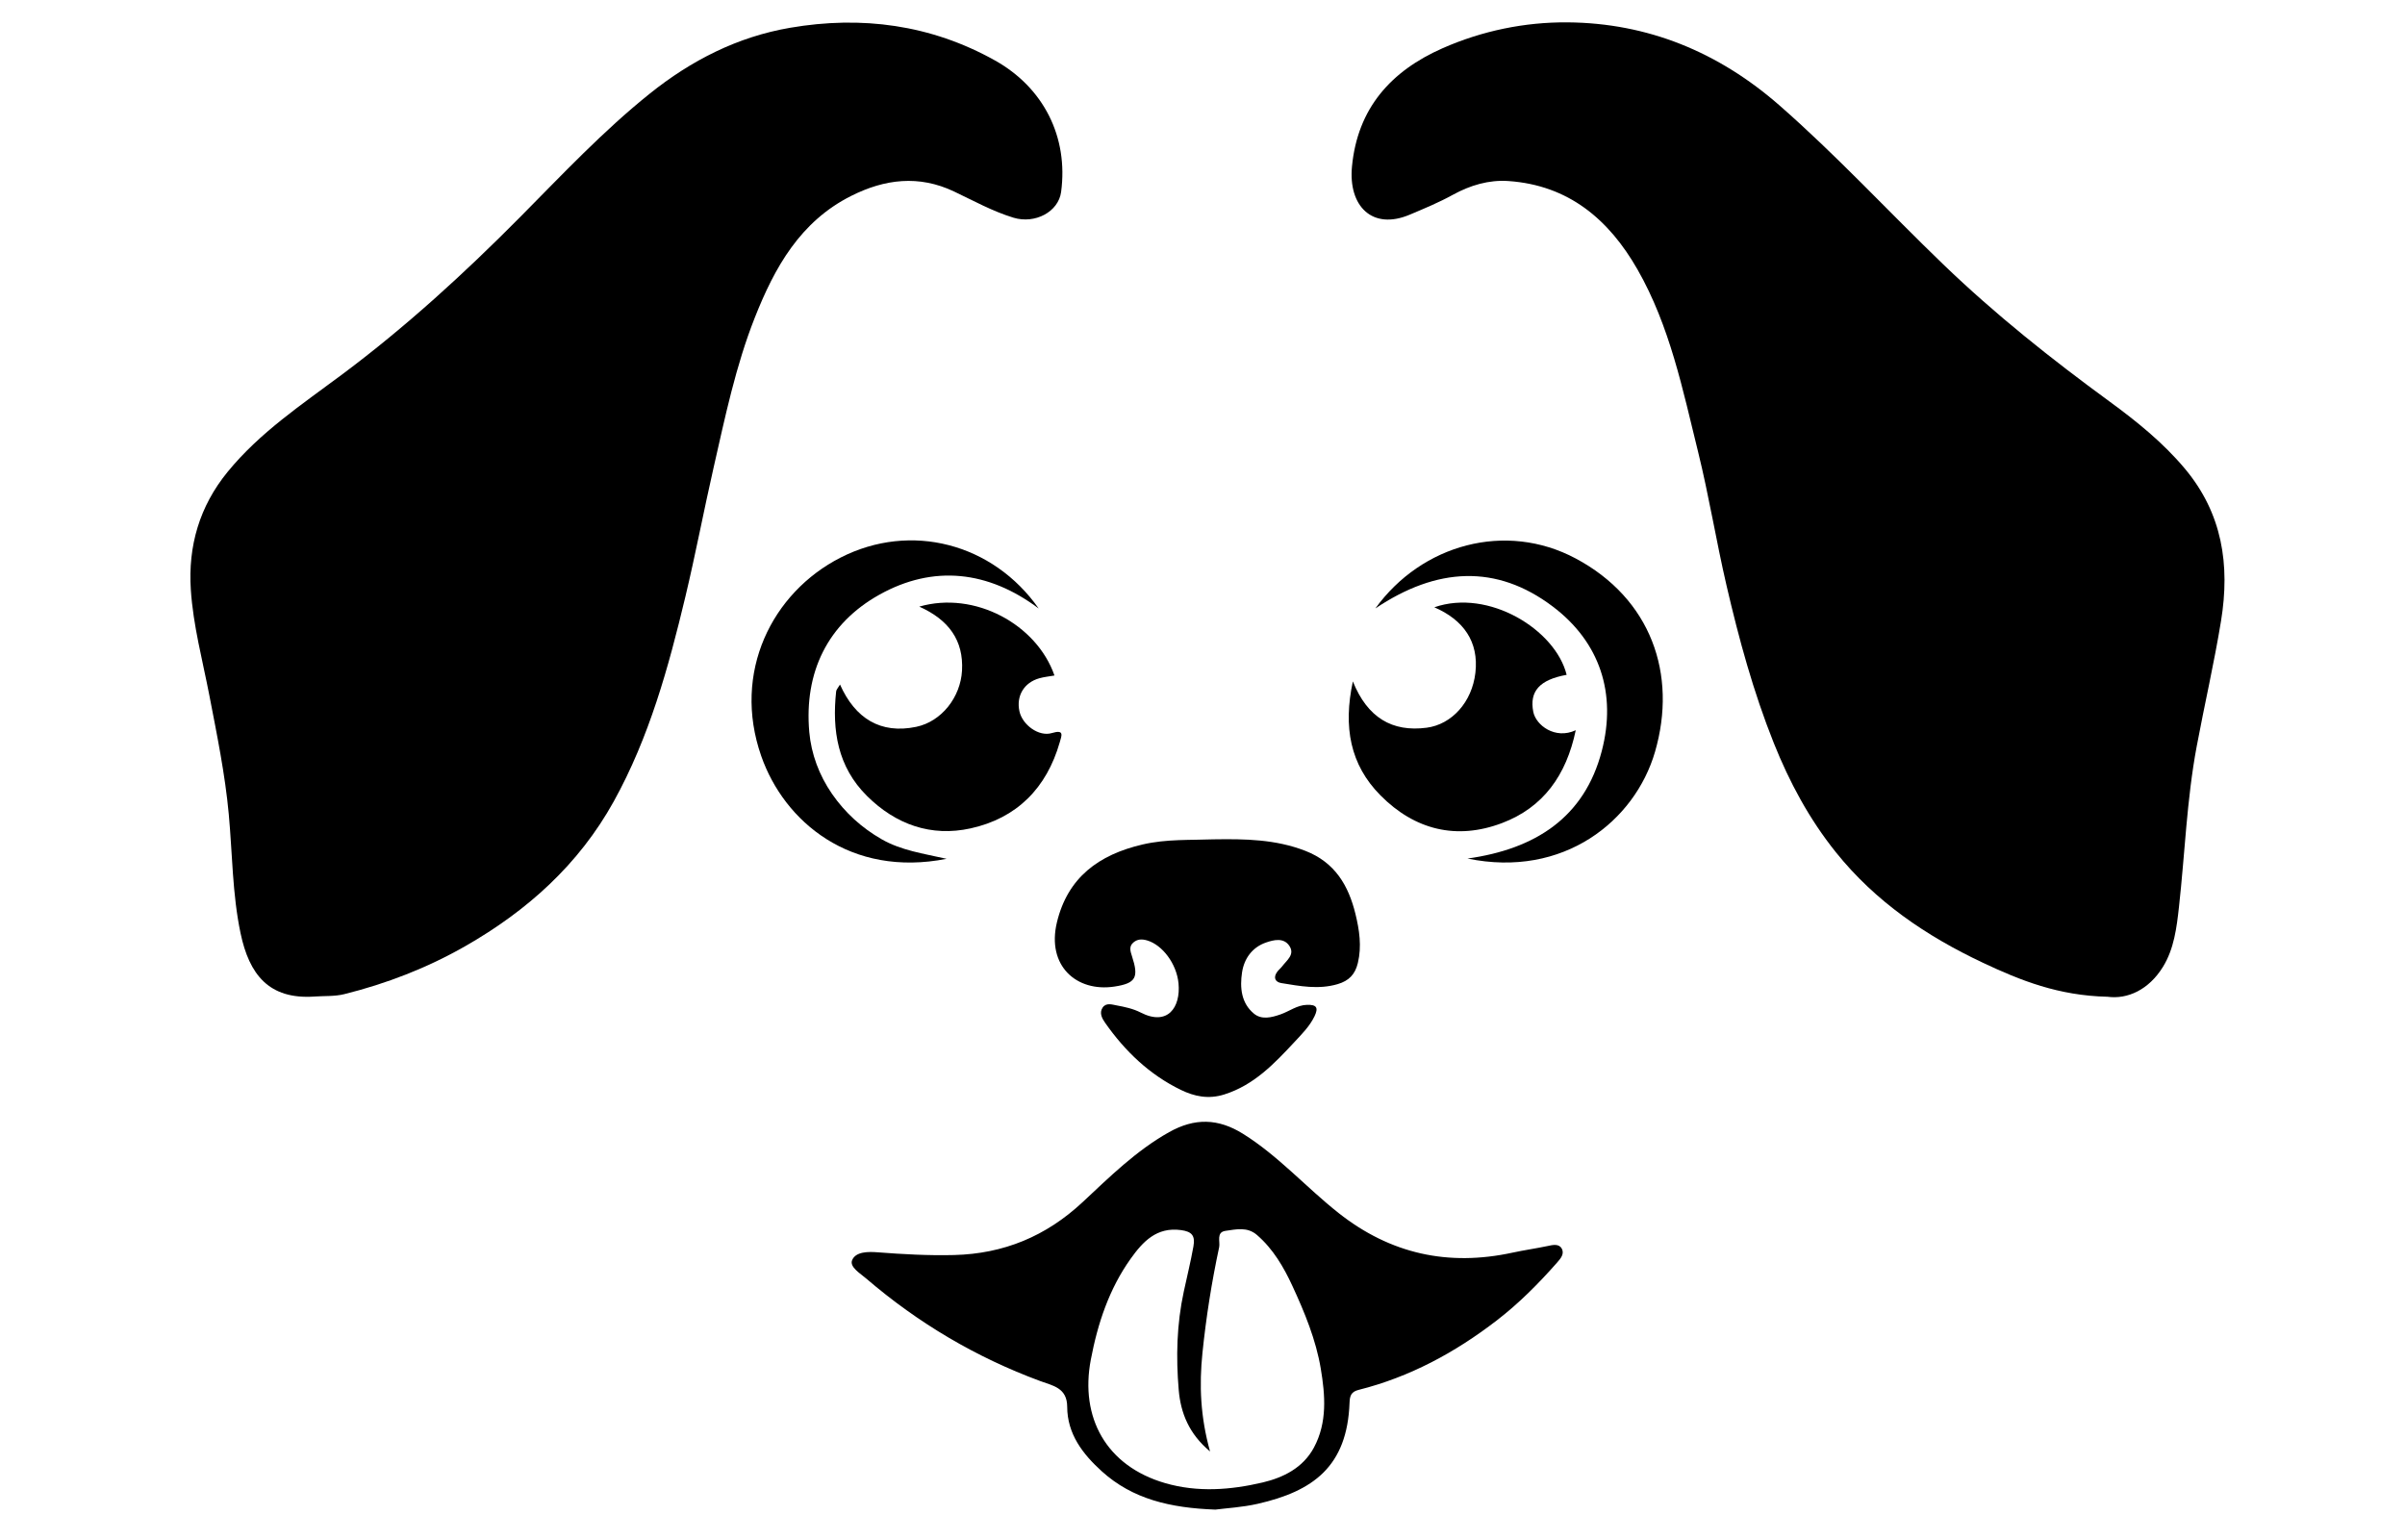 <?xml version="1.0" encoding="UTF-8"?>
<svg id="Layer_1" data-name="Layer 1" xmlns="http://www.w3.org/2000/svg" viewBox="0 0 1249 800">
  <path d="m163.26,517.6c-23.68,1.59-33.84-11.52-38.33-32.9-4.28-20.37-4.22-41.2-6.12-61.82-1.93-20.86-6.16-41.37-10.11-61.83-3.52-18.22-8.39-36.21-9.6-54.78-1.48-22.68,4.48-43.26,19.09-61.16,16.78-20.55,38.6-35.03,59.52-50.65,33.06-24.69,63.4-52.45,92.44-81.75,21.78-21.97,42.97-44.56,67.21-64.01,21.66-17.38,45.69-29.59,72.95-34.27,37.17-6.39,73.08-1.64,106.33,16.92,25.33,14.14,38.26,39.76,34.43,68.35-1.39,10.35-13.56,16.76-24.73,13.37-10.84-3.3-20.71-8.79-30.87-13.61-18.26-8.67-35.97-6.49-53.46,2.31-26.45,13.31-39.73,37.18-50,63.16-9.94,25.13-15.42,51.63-21.4,77.86-5.08,22.3-9.34,44.8-14.65,67.06-8.78,36.75-18.76,73.08-37.22,106.41-18.17,32.8-44.98,56.82-77.19,75.21-19.75,11.27-40.79,19.42-62.81,24.89-4.96,1.23-10.31.86-15.49,1.23Z"/>
  <path d="m1094.44,517.7c-25.43-.58-45.19-8.48-64.61-17.64-29.44-13.88-55.85-31.77-76.43-57.45-13.79-17.2-24.08-36.33-32.24-56.76-10.61-26.56-18.09-54.04-24.53-81.8-5.34-23.02-9.09-46.42-14.75-69.35-7.99-32.36-14.65-65.29-31.46-94.72-14.9-26.07-35.85-43.79-67.03-45.95-10.16-.7-19.87,2.18-28.91,7.16-7.21,3.98-14.79,7.11-22.39,10.32-19.42,8.21-31.93-4.46-29.96-25.04,2.89-30.18,20.19-49.58,47.05-61.42,20.64-9.1,42.78-13.61,64.86-13.44,41.76.32,78.49,15.45,110.21,43.23,29.72,26.02,56.47,55.04,84.86,82.39,27.06,26.07,56.26,49.24,86.51,71.36,14.07,10.29,27.77,21.34,39.07,34.84,19.4,23.18,23.53,49.86,18.77,79.06-3.57,21.88-8.58,43.46-12.65,65.22-5.17,27.66-6.11,55.59-9.2,83.37-1.18,10.61-2.51,21.72-8.34,31.14-7.36,11.89-18.38,16.9-28.81,15.48Z"/>
  <path d="m631.12,784.07c-23.35-.86-42.95-5.43-58.92-19.89-9.91-8.98-17.93-19.39-17.97-33.54-.03-9.88-7.56-10.95-13.99-13.33-33.31-12.3-63.37-30.09-90.31-53.19-3.18-2.73-8.84-6.07-7.39-9.6,1.86-4.5,8.35-4.46,13.23-4.09,13.22,1.02,26.43,1.75,39.71,1.42,25.79-.65,47.75-9.73,66.76-27.47,14.05-13.11,27.8-26.74,44.89-36.34,13.29-7.47,25.49-7.21,38.39.83,18.46,11.52,32.81,27.86,49.7,41.19,26.9,21.22,56.89,27.8,90.33,20.54,6-1.3,12.16-2.16,18.22-3.44,2.35-.5,5.68-1.37,7.22,1.21,1.69,2.86-.54,5.35-2.44,7.51-9.57,10.86-19.73,21.08-31.24,29.95-21.62,16.65-45.16,29.38-71.73,36.06-3.82.96-4.58,2.99-4.71,6.63-1.2,33.18-18.92,45.98-47.68,52.54-8.03,1.83-16.37,2.27-22.08,3.02Zm-2.69-30.19c-10.95-9.15-15.26-19.98-16.28-31.93-1.45-17.09-1.05-34.1,2.63-51.12,1.68-7.77,3.59-15.55,5-23.42,1.01-5.63-.78-7.74-6.44-8.51-12.7-1.72-19.83,6.03-26.12,14.83-11.22,15.73-17.14,33.61-20.73,52.5-5.71,30,7.98,55.19,38.62,64.09,16.87,4.9,34.01,3.58,50.67-.35,10.65-2.52,20.91-7.55,26.58-18.11,7.03-13.09,5.86-27.28,3.56-41.02-2.51-14.98-8.36-29.15-14.73-42.93-4.55-9.84-10.01-19.22-18.42-26.49-5.03-4.35-10.83-2.89-16.32-2.13-4.93.68-2.7,5.67-3.29,8.45-3.9,18.16-6.79,36.5-8.69,55-1.71,16.65-1.08,33.07,3.95,51.13Z"/>
  <path d="m630.51,435.94c16.08-.25,31.92-.03,47.4,5.98,15.47,6.01,22.44,18.12,26.03,32.8,2.01,8.23,3.33,16.78,1.24,25.45-1.42,5.89-4.59,9.24-10.5,10.98-9.9,2.91-19.56,1.03-29.25-.55-3.13-.51-4.31-2.82-2.18-5.78.75-1.05,1.82-1.86,2.6-2.89,2.38-3.16,6.74-6.1,3.79-10.61-2.97-4.53-8.31-3.11-12.14-1.79-7.04,2.41-11.36,8.22-12.46,15.52-1.19,7.87-.46,15.93,6.16,21.41,3.99,3.31,9.08,2.07,13.89.38,4.57-1.6,8.52-4.8,13.69-4.94,4.91-.14,6.08,1.4,3.9,5.93-2.53,5.24-6.63,9.31-10.41,13.37-10.45,11.22-20.94,22.34-36.46,27.25-8.29,2.62-15.61.98-22.48-2.34-16.28-7.88-29.07-20.11-39.39-34.87-1.51-2.15-3.21-5.1-1.3-7.92,1.81-2.66,4.9-1.56,7.2-1.14,4.27.78,8.72,1.74,12.54,3.71,14.07,7.23,20.84-2.73,19.67-15.12-.97-10.24-8.39-19.99-16.29-22.32-2.89-.85-5.16-.65-7.2,1.11-2.36,2.03-1.51,4.56-.66,7.15,3.55,10.91,2.14,14.02-9.26,15.72-19.53,2.91-35.18-10.78-29.74-33.4,5.61-23.28,21.7-35.13,44.53-40.43,12.46-2.89,24.74-2.18,37.12-2.67Z"/>
  <path d="m477.41,315.07c28.75-8.32,61,9.21,70.21,35.78-2.64.47-5.31.72-7.85,1.43-7.99,2.24-12.11,9.22-10.33,17.21,1.55,6.98,10.04,13.3,16.83,11.25,6.56-1.98,5.11,1.24,4.11,4.73-6.81,23.86-22.33,39.5-46.33,44.78-20.48,4.51-38.85-1.99-53.81-16.86-15.2-15.09-18.19-33.98-16-54.29.1-.94.98-1.79,2.01-3.56,7.84,17.61,21.05,25.83,39.55,21.97,13.25-2.77,23.05-15.44,23.81-29.21.86-15.62-6.82-26.38-22.2-33.23Z"/>
  <path d="m818.34,379.26c-4.91,23.53-16.97,40.15-38.26,48.22-23.71,8.99-45.41,3.53-63.15-14.37-15.76-15.9-19.43-35.51-14.34-59.19,7.56,18.81,20.4,26.41,38.34,24.05,12.97-1.71,23.55-13.22,25.3-28.57,1.83-16.06-6.14-27.4-21.34-33.98,28.17-9.82,62.95,11.63,68.72,35.08-14.07,2.55-19.4,8.56-17.33,19.2,1.35,6.95,11.33,14.57,22.06,9.57Z"/>
  <path d="m539.44,316.05c-26.17-19.62-54.67-22.83-82.7-7.2-26.89,14.99-39.2,40.33-36.45,71.36,1.01,11.33,5.09,22.42,11.82,32.14,6.81,9.82,15.39,17.59,25.73,23.53,10.14,5.82,21.57,7.43,33.76,10.18-49.81,9.83-84.36-19.28-96.28-53.42-15.18-43.47,5.64-84.87,41.19-103.02,36.53-18.65,79.2-7.39,102.93,26.44Z"/>
  <path d="m714.27,316.03c24.11-33.36,67.74-45.34,104.06-25.96,39,20.8,52.93,60.05,41.16,100.48-10.41,35.72-47.36,65.7-97.37,55.37,35.31-4.92,60.74-21.4,69.73-55.82,7.8-29.86-.9-56.59-25.55-75.16-29.2-22-60.16-20.32-92.03,1.08Z"/>
</svg>